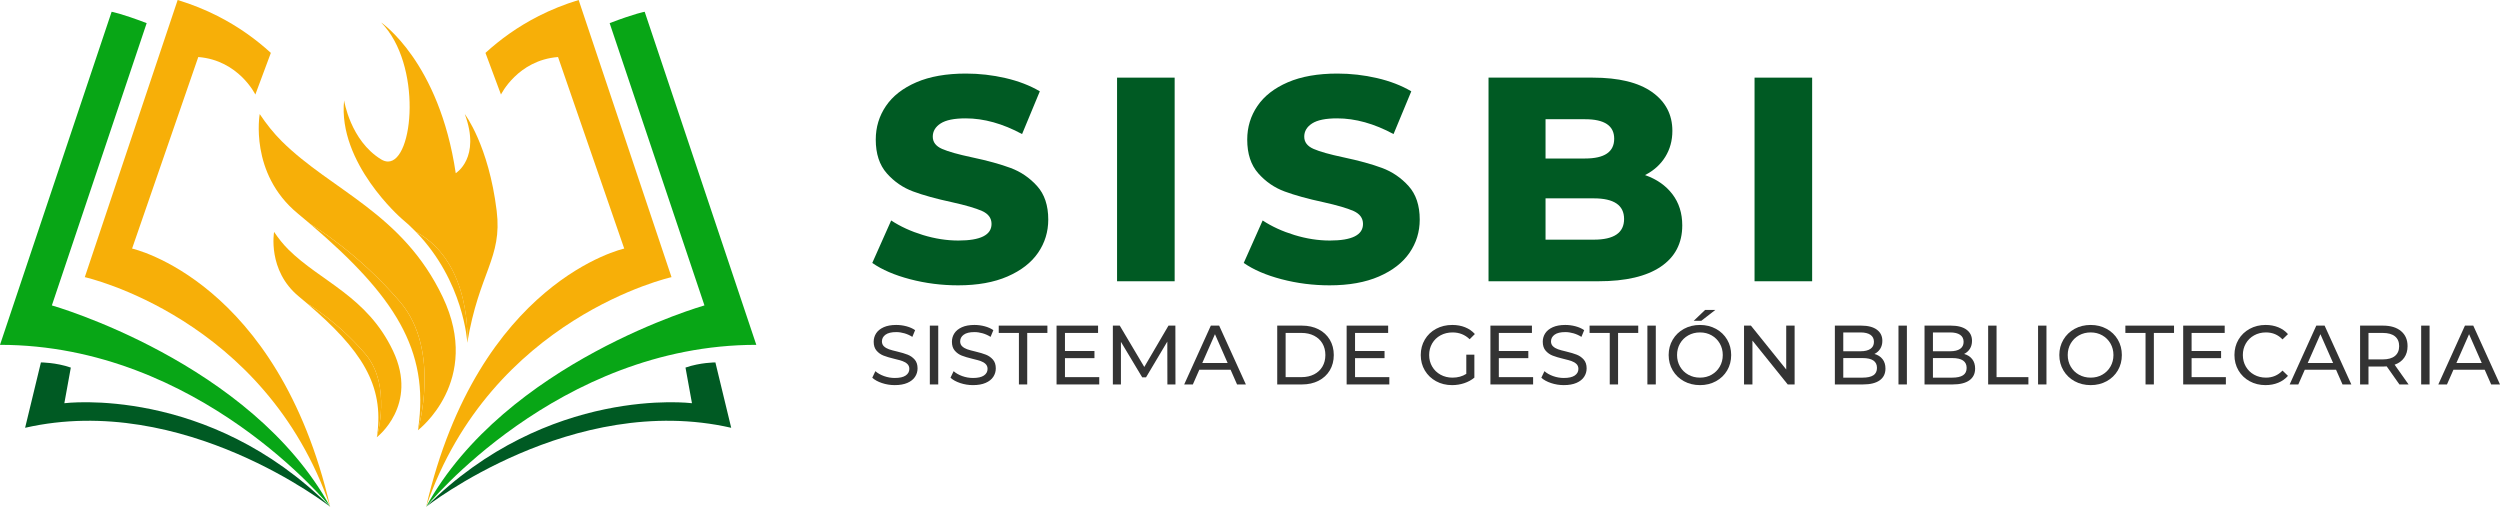 <?xml version="1.0" encoding="UTF-8"?>
<!DOCTYPE svg PUBLIC "-//W3C//DTD SVG 1.1//EN" "http://www.w3.org/Graphics/SVG/1.1/DTD/svg11.dtd">
<!-- Creator: CorelDRAW 2021 (64-Bit) -->
<svg xmlns="http://www.w3.org/2000/svg" xml:space="preserve" width="348.048mm" height="70.555mm" version="1.1" style="shape-rendering:geometricPrecision; text-rendering:geometricPrecision; image-rendering:optimizeQuality; fill-rule:evenodd; clip-rule:evenodd"
viewBox="0 0 76307.26 15468.82"
 xmlns:xlink="http://www.w3.org/1999/xlink"
 xmlns:xodm="http://www.corel.com/coreldraw/odm/2003">
 <defs>
  <style type="text/css">
   <![CDATA[
    .fil3 {fill:#F7AF08}
    .fil0 {fill:#005A23;fill-rule:nonzero}
    .fil4 {fill:#005A23;fill-rule:nonzero}
    .fil1 {fill:#08A616;fill-rule:nonzero}
    .fil5 {fill:#333333;fill-rule:nonzero}
    .fil2 {fill:#F7AF08;fill-rule:nonzero}
   ]]>
  </style>
 </defs>
 <g id="Capa_x0020_1">
  <path class="fil0" d="M10078.57 15468.82c0,0 -4475.92,-3515.61 -9312.45,-2411.3l482.51 -1995.29c0,0 460.89,0 912.75,157.75l-197.6 1087.45c0,0 4384.82,-560.71 8114.79,3161.4z"/>
  <path class="fil1" d="M10078.57 15468.82c0,0 -4000.99,-4943.19 -10078.57,-4943.19l3407.04 -10166.16c0,0 276.88,44.46 1069.49,346.67l-2893.7 8616.06c0,0 6073.24,1725.86 8495.74,6146.62z"/>
  <path class="fil2" d="M10078.57 15468.82c-1982.57,-5784.65 -7490.62,-7009.38 -7490.62,-7009.38l2834.44 -8459.44c442.5,134.48 847.2,300.32 1216.49,487.55 646.37,327.75 1184.51,721.14 1628.14,1126.82l-473.46 1271.33c0,0 -509.13,-1048.14 -1741.8,-1145.24l-2020.22 5846.47c0,0 4443.8,977.89 6047.02,7881.88z"/>
  <path class="fil0" d="M13005.97 15468.82c0,0 4475.92,-3515.61 9312.45,-2411.3l-482.55 -1995.29c0,0 -460.85,0 -912.69,157.75l197.6 1087.45c0,0 -4384.82,-560.71 -8114.81,3161.4z"/>
  <path class="fil1" d="M13005.97 15468.82c0,0 4000.95,-4943.19 10078.59,-4943.19l-3407.04 -10166.16c0,0 -276.93,44.46 -1069.49,346.67l2893.68 8616.06c0,0 -6073.21,1725.86 -8495.74,6146.62z"/>
  <path class="fil2" d="M13005.97 15468.82c1982.55,-5784.65 7490.62,-7009.38 7490.62,-7009.38l-2834.44 -8459.44c-442.5,134.48 -847.18,300.32 -1216.49,487.55 -646.35,327.75 -1184.51,721.14 -1628.14,1126.82l473.48 1271.33c0,0 509.1,-1048.14 1741.78,-1145.24l2020.22 5846.47c0,0 -4443.84,977.89 -6047.02,7881.88z"/>
  <g id="_2358959522160">
   <path class="fil3" d="M11501.48 13345.78c0.83,-3.09 0.83,-6.27 1.69,-9.34 -0.86,3.07 -0.86,6.16 -1.69,9.34zm0 0c0,0 1283.6,-974.05 493.41,-2638.53 -790.17,-1664.5 -2202.89,-2109.78 -3191.48,-3090.06 -159.89,-158.71 -306.13,-342.57 -437.83,-539.19 0,0 -209.53,1173.65 751.68,1968.43 87.24,72.15 171.89,143.47 254.85,213.87 21.38,12.56 937.27,557.4 1777.91,1542.27 818.39,959.26 351.47,2543.2 351.47,2543.2zm2.57 -14.89c0,-1.18 0,-2.57 0.83,-3.77 -0.83,1.29 -0.83,2.48 -0.83,3.77zm1.69 -10.26c0,-0.94 0,-1.8 0,-2.74 0,0.94 0,1.86 0,2.74zm1.73 -9.93c0,-0.68 0,-1.36 0,-1.97 0,0.7 0,1.21 0,1.97zm0.83 -9.76c0,-0.5 0,-0.83 0,-1.36 0,0.42 0,0.94 0,1.36zm1.73 -9.82c0,-0.09 0,-0.42 0,-0.53 0,0.11 0,0.44 0,0.53z"/>
   <path class="fil3" d="M11503.17 13336.44c0,-1.8 0.88,-3.66 0.88,-5.55 0,1.95 -0.88,3.57 -0.88,5.55zm1.71 -9.32c0,-2.13 0,-4.36 0.86,-6.49 -0.86,2.13 -0.86,4.36 -0.86,6.49zm0.86 -9.23c0.88,-2.39 0.88,-4.8 1.73,-7.19 -0.86,2.32 -0.86,4.8 -1.73,7.19zm1.73 -9.16c0,-2.63 0.83,-5.22 0.83,-7.78 0,2.57 -0.83,5.15 -0.83,7.78zm0.83 -9.14c0.86,-2.89 0.86,-5.55 1.73,-8.46 -0.88,2.83 -0.88,5.57 -1.73,8.46zm1.73 -8.99c218.04,-1542.71 -472.93,-2610.38 -2137.93,-4030.28 0,-0.09 -0.86,-0.18 -0.86,-0.18l0.86 1.47c1663.29,1418.72 2355.97,2487.05 2137.93,4028.99z"/>
   <path class="fil3" d="M11501.48 13345.78c0,0 466.92,-1583.95 -351.47,-2543.2 -840.64,-984.86 -1756.53,-1529.7 -1777.91,-1542.27 1665,1419.91 2355.97,2487.58 2137.93,4030.28 0,0.11 0,0.44 0,0.53 -0.88,2.92 -0.88,5.57 -1.73,8.46 0,0.53 0,0.86 0,1.36 0,2.57 -0.83,5.15 -0.83,7.78 0,0.61 0,1.29 0,1.97 -0.86,2.39 -0.86,4.8 -1.73,7.19 0,0.94 0,1.8 0,2.74 -0.86,2.13 -0.86,4.36 -0.86,6.49 -0.83,1.21 -0.83,2.59 -0.83,3.77 0,1.89 -0.88,3.75 -0.88,5.55 -0.86,3.07 -0.86,6.25 -1.69,9.34z"/>
   <path class="fil3" d="M12755.99 13132.85c0,-2.5 0,-4.8 0.88,-7.28 -0.88,2.48 -0.88,4.78 -0.88,7.28zm0 0c0,0 1975.86,-1499.89 758.54,-4062.91 -1216.91,-2562.93 -3391.58,-3248.59 -4913.77,-4757.97 -246.3,-244.46 -471.2,-527.52 -673.89,-830.16 0,0 -323.25,1807.03 1157.06,3030.86 134.24,111.16 265.09,220.91 392.51,329.24 27.36,16.27 1440.1,855.51 2737.38,2374.97 1260.52,1477.02 542.17,3915.97 542.17,3915.97zm0.88 -9.69c0.83,-1.62 0.83,-3.14 0.83,-4.8 0,1.56 0,3.29 -0.83,4.8zm1.69 -8.73c0,-1.01 0,-2.13 0,-3.24 0,0.94 0,2.3 0,3.24zm0.86 -7.5c0,-0.96 0.86,-2.06 0.86,-2.92 0,0.94 -0.86,1.95 -0.86,2.92zm0.86 -6.95c0.86,-1.12 0.86,-2.06 0.86,-3.24 0,1.03 0,2.24 -0.86,3.24zm1.71 -7.67c0,-0.79 0,-1.82 0,-2.57 0,0.92 0,1.62 0,2.57zm0.88 -7.72c0,-0.59 0,-1.18 0,-1.8 0,0.61 0,1.21 0,1.8zm0.83 -7.61c0,-0.44 0.86,-0.77 0.86,-1.18 0,0.5 -0.86,0.75 -0.86,1.18zm1.71 -6.84c0,-0.44 0,-1.12 0,-1.53 0,0.59 0,0.94 0,1.53zm0.88 -7.78c0,-0.15 0,-0.26 0,-0.33 0,0.07 0,0.18 0,0.33z"/>
   <path class="fil3" d="M12756.87 13125.57c0,-0.79 0,-1.62 0,-2.41 0,0.79 0,1.62 0,2.41zm0.83 -7.21c0,-1.34 0.86,-2.54 0.86,-3.92 0,1.38 -0.86,2.67 -0.86,3.92zm0.86 -7.17c0.86,-1.51 0.86,-2.74 0.86,-4.25 0,1.45 0,2.81 -0.86,4.25zm1.71 -7.17c0,-1.45 0,-2.57 0,-4.03 0,1.36 0,2.65 0,4.03zm0.86 -7.28c0,-1.36 0.86,-3.07 0.86,-4.43 0,1.43 -0.86,2.98 -0.86,4.43zm0.86 -6.99c0,-1.73 0.88,-3.42 0.88,-5.15 0,1.8 0,3.42 -0.88,5.15zm0.88 -6.95c0.83,-1.89 0.83,-3.92 0.83,-5.81 0,1.89 0,3.86 -0.83,5.81zm1.69 -6.99c0,-1.8 0,-3.86 0.86,-5.66 -0.86,1.86 -0.86,3.77 -0.86,5.66zm0.86 -7.19c0,-2.04 0.88,-4.21 0.88,-6.25 0,2.04 -0.88,4.21 -0.88,6.25zm0.88 -6.58c342.06,-2382.93 -720.92,-4029.54 -3289.83,-6220.13 -0.86,-0.09 -0.86,-0.18 -0.86,-0.18l0.86 2.24c2566.35,2188.95 3631.9,3836.17 3289.83,6218.07z"/>
   <path class="fil3" d="M12755.99 13132.85c0,0 718.35,-2438.95 -542.17,-3915.97 -1297.28,-1519.47 -2710.02,-2358.71 -2737.38,-2374.97 2568.92,2190.59 3631.9,3837.2 3289.83,6220.13 0,0.07 0,0.18 0,0.33 0,2.04 -0.88,4.21 -0.88,6.25 0,0.42 0,1.1 0,1.53 -0.86,1.8 -0.86,3.86 -0.86,5.66 0,0.42 -0.86,0.75 -0.86,1.18 0,1.89 0,3.92 -0.83,5.81 0,0.61 0,1.21 0,1.8 0,1.73 -0.88,3.42 -0.88,5.15 0,0.75 0,1.78 0,2.57 0,1.36 -0.86,3.07 -0.86,4.43 0,1.18 0,2.13 -0.86,3.24 0,1.47 0,2.59 0,4.03 0,0.86 -0.86,1.95 -0.86,2.92 0,1.51 0,2.74 -0.86,4.25 0,1.12 0,2.24 0,3.24 0,1.38 -0.86,2.59 -0.86,3.92 0,1.67 0,3.18 -0.83,4.8 0,0.79 0,1.62 0,2.41 -0.88,2.48 -0.88,4.78 -0.88,7.28z"/>
   <path class="fil3" d="M14263.14 10461.98c0,0 0,-0.18 0,-0.35 0,0.18 0,0.35 0,0.35zm0 0c357.72,-2154.68 1073.33,-2580.36 896.81,-4025.79 -244.59,-2002.94 -973.26,-2954.39 -973.26,-2954.39 498.12,1338.15 -276.22,1805.07 -276.22,1805.07 -505.4,-3411.69 -2276.45,-4600.18 -2276.45,-4600.18 1252.82,1273.61 996.29,4244.09 208.68,4243.85 -65.86,0 -135.97,-20.87 -208.68,-65.27 -942.37,-575.1 -1131.38,-1801.74 -1131.38,-1801.74 -194.97,1916.69 1749.67,3603.4 1749.67,3603.4 160.77,133.15 308.72,270.92 444.69,411.61 1725.38,935.29 1566.14,3383.45 1566.14,3383.45z"/>
   <path class="fil3" d="M14263.14 10461.63c-1.45,-26.75 -104.67,-1873.39 -1566.14,-3383.1 0,-0.18 -0.86,-0.35 -0.86,-0.53l0.86 1.56c1460.62,1509.51 1564.7,3355.39 1566.14,3382.07z"/>
   <path class="fil3" d="M14263.14 10461.98c1.03,-15.65 159.24,-2448.16 -1566.14,-3383.45 1461.48,1509.71 1564.7,3356.35 1566.14,3383.1 0,0.18 0,0.35 0,0.35z"/>
  </g>
  <path class="fil4" d="M29243.48 8709.2c-503.14,0 -991.48,-62.16 -1465.03,-186.47 -473.54,-124.31 -858.29,-290.04 -1154.25,-497.22l577.11 -1296.32c278.22,183.51 600.81,331.47 967.81,443.95 366.99,112.47 728.06,168.71 1083.24,168.71 674.79,0 1012.18,-168.71 1012.18,-506.1 0,-177.59 -96.18,-309.29 -288.55,-395.12 -192.39,-85.81 -501.67,-176.1 -927.86,-270.81 -467.62,-100.61 -858.29,-208.65 -1172.01,-324.06 -313.74,-115.43 -583.06,-300.41 -807.98,-554.95 -224.94,-254.52 -337.42,-597.83 -337.42,-1029.94 0,-378.83 103.59,-720.67 310.78,-1025.51 207.16,-304.86 516.45,-546.07 927.84,-723.63 411.39,-177.59 916,-266.38 1513.85,-266.38 408.43,0 810.94,45.89 1207.53,137.62 396.61,91.75 745.84,226.41 1047.72,404l-541.62 1305.2c-591.91,-319.63 -1166.09,-479.46 -1722.51,-479.46 -349.23,0 -603.75,51.81 -763.58,155.38 -159.83,103.59 -239.74,238.25 -239.74,404 0,165.75 94.71,290.04 284.14,372.91 189.4,82.87 494.26,168.71 914.53,257.5 473.54,100.61 865.68,208.65 1176.46,324.06 310.76,115.43 580.07,298.94 807.98,550.5 227.88,251.56 341.82,593.4 341.82,1025.51 0,372.91 -103.57,710.33 -310.76,1012.2 -207.16,301.88 -517.94,543.09 -932.29,723.63 -414.35,180.52 -917.49,270.81 -1509.4,270.81z"/>
  <polygon id="_1" class="fil4" points="34095.82,2369.65 35853.84,2369.65 35853.84,8584.89 34095.82,8584.89 "/>
  <path id="_2" class="fil4" d="M40581.87 8709.2c-503.14,0 -991.48,-62.16 -1465.03,-186.47 -473.54,-124.31 -858.29,-290.04 -1154.25,-497.22l577.11 -1296.32c278.22,183.51 600.81,331.47 967.81,443.95 366.99,112.47 728.06,168.71 1083.24,168.71 674.79,0 1012.18,-168.71 1012.18,-506.1 0,-177.59 -96.18,-309.29 -288.55,-395.12 -192.39,-85.81 -501.67,-176.1 -927.86,-270.81 -467.62,-100.61 -858.29,-208.65 -1172.01,-324.06 -313.74,-115.43 -583.06,-300.41 -807.98,-554.95 -224.94,-254.52 -337.42,-597.83 -337.42,-1029.94 0,-378.83 103.59,-720.67 310.78,-1025.51 207.16,-304.86 516.45,-546.07 927.84,-723.63 411.39,-177.59 916,-266.38 1513.85,-266.38 408.43,0 810.94,45.89 1207.53,137.62 396.61,91.75 745.84,226.41 1047.72,404l-541.62 1305.2c-591.91,-319.63 -1166.09,-479.46 -1722.51,-479.46 -349.23,0 -603.75,51.81 -763.58,155.38 -159.83,103.59 -239.74,238.25 -239.74,404 0,165.75 94.71,290.04 284.14,372.91 189.4,82.87 494.26,168.71 914.53,257.5 473.54,100.61 865.68,208.65 1176.46,324.06 310.76,115.43 580.07,298.94 807.98,550.5 227.88,251.56 341.82,593.4 341.82,1025.51 0,372.91 -103.57,710.33 -310.76,1012.2 -207.16,301.88 -517.94,543.09 -932.29,723.63 -414.35,180.52 -917.49,270.81 -1509.4,270.81z"/>
  <path id="_3" class="fil4" d="M50211.06 5344.08c355.15,124.31 633.35,318.17 834.62,581.56 201.27,263.42 301.88,581.59 301.88,954.5 0,544.58 -219,964.85 -657.03,1260.8 -438.03,295.96 -1071.4,443.95 -1900.09,443.95l-3356.22 0 0 -6215.24 3178.63 0c793.2,0 1396.95,146.5 1811.3,439.52 414.35,293 621.53,688.1 621.53,1185.32 0,295.98 -72.5,560.87 -217.53,794.67 -145.03,233.82 -350.72,418.8 -617.08,554.93zm-3036.59 -1704.75l0 1198.65 1207.53 0c591.93,0 887.89,-201.24 887.89,-603.75 0,-396.59 -295.96,-594.89 -887.89,-594.89l-1207.53 0zm1473.89 3675.88c615.61,0 923.41,-210.14 923.41,-630.41 0,-420.27 -307.8,-630.39 -923.41,-630.39l-1473.89 0 0 1260.8 1473.89 0z"/>
  <polygon id="_4" class="fil4" points="53553.99,2369.65 55312.02,2369.65 55312.02,8584.89 53553.99,8584.89 "/>
  <path class="fil5" d="M27311.58 11754.99c-135.08,0 -265.46,-20.94 -391.15,-62.84 -125.67,-41.9 -224.44,-96.2 -296.24,-162.88l94.89 -200.08c68.4,61.56 156.04,111.59 262.92,150.05 106.88,38.48 216.74,57.73 329.59,57.73 148.78,0 259.91,-25.23 333.45,-75.68 73.53,-50.43 110.3,-117.56 110.3,-201.33 0,-61.56 -20.1,-111.57 -60.29,-150.05 -40.17,-38.48 -89.76,-67.99 -148.76,-88.49 -59,-20.52 -142.35,-43.61 -250.09,-69.26 -135.08,-32.49 -244.08,-64.98 -327.02,-97.48 -82.94,-32.49 -153.91,-82.5 -212.89,-150.05 -59,-67.55 -88.51,-158.6 -88.51,-273.16 0,-95.77 25.23,-182.13 75.68,-259.08 50.45,-76.93 126.96,-138.5 229.55,-184.67 102.61,-46.17 230.01,-69.26 382.18,-69.26 106.03,0 210.32,13.68 312.93,41.04 102.61,27.36 190.65,66.69 264.19,118l-84.65 205.19c-75.22,-47.88 -155.6,-84.21 -241.1,-109.01 -85.5,-24.8 -169.28,-37.18 -251.36,-37.18 -145.34,0 -254.37,26.51 -327.02,79.5 -72.68,53.01 -109.01,121.42 -109.01,205.21 0,61.54 20.52,111.57 61.54,150.05 41.04,38.46 91.93,68.38 152.62,89.76 60.71,21.38 143.21,44.05 247.53,67.99 135.1,32.47 243.67,64.96 325.75,97.45 82.08,32.49 152.62,82.08 211.61,148.78 58.98,66.67 88.49,156.45 88.49,269.32 0,94.03 -25.65,179.98 -76.95,257.76 -51.3,77.81 -129.09,139.37 -233.41,184.69 -104.32,45.32 -232.55,67.97 -384.75,67.97z"/>
  <polygon id="_1_0" class="fil5" points="28381.15,9939 28637.65,9939 28637.65,11734.47 28381.15,11734.47 "/>
  <path id="_2_1" class="fil5" d="M29699.53 11754.99c-135.08,0 -265.46,-20.94 -391.15,-62.84 -125.67,-41.9 -224.44,-96.2 -296.24,-162.88l94.89 -200.08c68.4,61.56 156.04,111.59 262.92,150.05 106.88,38.48 216.74,57.73 329.59,57.73 148.78,0 259.91,-25.23 333.45,-75.68 73.53,-50.43 110.3,-117.56 110.3,-201.33 0,-61.56 -20.1,-111.57 -60.29,-150.05 -40.17,-38.48 -89.76,-67.99 -148.76,-88.49 -59,-20.52 -142.35,-43.61 -250.09,-69.26 -135.08,-32.49 -244.08,-64.98 -327.02,-97.48 -82.94,-32.49 -153.91,-82.5 -212.89,-150.05 -59,-67.55 -88.51,-158.6 -88.51,-273.16 0,-95.77 25.23,-182.13 75.68,-259.08 50.45,-76.93 126.96,-138.5 229.55,-184.67 102.61,-46.17 230.01,-69.26 382.18,-69.26 106.03,0 210.32,13.68 312.93,41.04 102.61,27.36 190.65,66.69 264.19,118l-84.65 205.19c-75.22,-47.88 -155.6,-84.21 -241.1,-109.01 -85.5,-24.8 -169.28,-37.18 -251.36,-37.18 -145.34,0 -254.37,26.51 -327.02,79.5 -72.68,53.01 -109.01,121.42 -109.01,205.21 0,61.54 20.52,111.57 61.54,150.05 41.04,38.46 91.93,68.38 152.62,89.76 60.71,21.38 143.21,44.05 247.53,67.99 135.1,32.47 243.67,64.96 325.75,97.45 82.08,32.49 152.62,82.08 211.61,148.78 58.98,66.67 88.49,156.45 88.49,269.32 0,94.03 -25.65,179.98 -76.95,257.76 -51.3,77.81 -129.09,139.37 -233.41,184.69 -104.32,45.32 -232.55,67.97 -384.75,67.97z"/>
  <polygon id="_3_2" class="fil5" points="31100.01,10162.17 30484.42,10162.17 30484.42,9939 31969.53,9939 31969.53,10162.17 31353.94,10162.17 31353.94,11734.47 31100.01,11734.47 "/>
  <polygon id="_4_3" class="fil5" points="33552.1,11511.33 33552.1,11734.47 32249.11,11734.47 32249.11,9939 33516.21,9939 33516.21,10162.17 32505.6,10162.17 32505.6,10713.63 33405.9,10713.63 33405.9,10931.65 32505.6,10931.65 32505.6,11511.33 "/>
  <polygon id="_5" class="fil5" points="35632.28,11734.47 35629.71,10426.36 34980.77,11516.46 34862.8,11516.46 34213.86,10434.05 34213.86,11734.47 33967.63,11734.47 33967.63,9939 34177.95,9939 34926.93,11200.96 35665.62,9939 35875.94,9939 35878.51,11734.47 "/>
  <path id="_6" class="fil5" d="M37561.11 11285.61l-954.17 0 -197.49 448.86 -264.19 0 813.09 -1795.47 253.93 0 815.65 1795.47 -269.32 0 -197.49 -448.86zm-89.78 -205.21l-387.29 -879.78 -387.32 879.78 774.61 0z"/>
  <path id="_7" class="fil5" d="M38984.66 9939l756.65 0c189.82,0 358.24,37.62 505.31,112.87 147.05,75.24 261.18,180.83 342.41,316.76 81.23,135.95 121.83,291.99 121.83,468.11 0,176.14 -40.6,332.15 -121.83,468.11 -81.23,135.95 -195.37,241.54 -342.41,316.76 -147.07,75.24 -315.49,112.87 -505.31,112.87l-756.65 0 0 -1795.47zm741.26 1572.33c145.36,0 273.18,-28.22 383.48,-84.65 110.28,-56.43 195.35,-135.51 255.2,-237.27 59.85,-101.73 89.78,-219.29 89.78,-352.67 0,-133.37 -29.93,-250.92 -89.78,-352.67 -59.85,-101.75 -144.92,-180.83 -255.2,-237.27 -110.3,-56.43 -238.12,-84.63 -383.48,-84.63l-484.77 0 0 1349.16 484.77 0z"/>
  <polygon id="_8" class="fil5" points="42406.3,11511.33 42406.3,11734.47 41103.32,11734.47 41103.32,9939 42370.41,9939 42370.41,10162.17 41359.81,10162.17 41359.81,10713.63 42260.11,10713.63 42260.11,10931.65 41359.81,10931.65 41359.81,11511.33 "/>
  <path id="_9" class="fil5" d="M44755.82 10826.48l246.23 0 0 700.24c-88.93,73.51 -192.36,129.95 -310.36,169.28 -118,39.33 -241.1,59 -369.36,59 -181.25,0 -344.56,-39.75 -489.9,-119.27 -145.36,-79.52 -259.5,-188.94 -342.41,-328.32 -82.94,-139.37 -124.4,-296.24 -124.4,-470.67 0,-174.41 41.46,-331.74 124.4,-471.94 82.92,-140.23 197.49,-249.65 343.69,-328.32 146.21,-78.66 310.8,-118 493.76,-118 143.65,0 274.03,23.52 391.15,70.55 117.14,47.01 216.74,115.85 298.83,206.46l-159.04 159.04c-143.63,-138.52 -317.2,-207.75 -520.68,-207.75 -136.79,0 -259.47,29.49 -368.07,88.49 -108.59,59 -193.66,141.06 -255.22,246.23 -61.54,105.17 -92.32,223.58 -92.32,355.24 0,129.97 30.78,247.53 92.32,352.67 61.56,105.17 146.63,187.67 255.22,247.53 108.59,59.85 230.42,89.78 365.5,89.78 160.75,0 300.96,-38.48 420.66,-115.43l0 -584.81z"/>
  <polygon id="_10" class="fil5" points="46794.94,11511.33 46794.94,11734.47 45491.95,11734.47 45491.95,9939 46759.05,9939 46759.05,10162.17 45748.45,10162.17 45748.45,10713.63 46648.75,10713.63 46648.75,10931.65 45748.45,10931.65 45748.45,11511.33 "/>
  <path id="_11" class="fil5" d="M47733.72 11754.99c-135.08,0 -265.46,-20.94 -391.15,-62.84 -125.67,-41.9 -224.44,-96.2 -296.24,-162.88l94.89 -200.08c68.4,61.56 156.04,111.59 262.92,150.05 106.88,38.48 216.74,57.73 329.59,57.73 148.78,0 259.91,-25.23 333.45,-75.68 73.53,-50.43 110.3,-117.56 110.3,-201.33 0,-61.56 -20.1,-111.57 -60.29,-150.05 -40.17,-38.48 -89.76,-67.99 -148.76,-88.49 -59,-20.52 -142.35,-43.61 -250.09,-69.26 -135.08,-32.49 -244.08,-64.98 -327.02,-97.48 -82.94,-32.49 -153.91,-82.5 -212.89,-150.05 -59,-67.55 -88.51,-158.6 -88.51,-273.16 0,-95.77 25.23,-182.13 75.68,-259.08 50.45,-76.93 126.96,-138.5 229.55,-184.67 102.61,-46.17 230.01,-69.26 382.18,-69.26 106.03,0 210.32,13.68 312.93,41.04 102.61,27.36 190.65,66.69 264.19,118l-84.65 205.19c-75.22,-47.88 -155.6,-84.21 -241.1,-109.01 -85.5,-24.8 -169.28,-37.18 -251.36,-37.18 -145.34,0 -254.37,26.51 -327.02,79.5 -72.68,53.01 -109.01,121.42 -109.01,205.21 0,61.54 20.52,111.57 61.54,150.05 41.04,38.46 91.93,68.38 152.62,89.76 60.71,21.38 143.21,44.05 247.53,67.99 135.1,32.47 243.67,64.96 325.75,97.45 82.08,32.49 152.62,82.08 211.61,148.78 58.98,66.67 88.49,156.45 88.49,269.32 0,94.03 -25.65,179.98 -76.95,257.76 -51.3,77.81 -129.09,139.37 -233.41,184.69 -104.32,45.32 -232.55,67.97 -384.75,67.97z"/>
  <polygon id="_12" class="fil5" points="49134.2,10162.17 48518.61,10162.17 48518.61,9939 50003.72,9939 50003.72,10162.17 49388.13,10162.17 49388.13,11734.47 49134.2,11734.47 "/>
  <polygon id="_13" class="fil5" points="50283.3,9939 50539.79,9939 50539.79,11734.47 50283.3,11734.47 "/>
  <path id="_14" class="fil5" d="M51888.95 11754.99c-181.25,0 -344.56,-39.75 -489.9,-119.27 -145.36,-79.52 -259.5,-189.38 -342.41,-329.59 -82.94,-140.23 -124.4,-296.68 -124.4,-469.4 0,-172.7 41.46,-329.17 124.4,-469.38 82.92,-140.23 197.06,-250.09 342.41,-329.61 145.34,-79.5 308.65,-119.27 489.9,-119.27 179.56,0 342,39.77 487.36,119.27 145.34,79.52 259.06,188.97 341.12,328.32 82.08,139.37 123.13,296.26 123.13,470.67 0,174.43 -41.04,331.3 -123.13,470.67 -82.06,139.37 -195.78,248.8 -341.12,328.32 -145.36,79.52 -307.8,119.27 -487.36,119.27zm0 -228.28c131.68,0 250.09,-29.93 355.24,-89.78 105.17,-59.85 188.11,-142.35 248.82,-247.53 60.69,-105.15 91.05,-222.71 91.05,-352.67 0,-129.95 -30.37,-247.5 -91.05,-352.67 -60.71,-105.17 -143.65,-187.67 -248.82,-247.53 -105.15,-59.85 -223.56,-89.76 -355.24,-89.76 -131.66,0 -250.92,29.9 -357.81,89.76 -106.88,59.85 -190.65,142.35 -251.36,247.53 -60.71,105.17 -91.05,222.73 -91.05,352.67 0,129.97 30.34,247.53 91.05,352.67 60.71,105.17 144.48,187.67 251.36,247.53 106.88,59.85 226.15,89.78 357.81,89.78zm156.47 -2067.35l312.93 0 -430.92 333.45 -230.84 0 348.84 -333.45z"/>
  <polygon id="_15" class="fil5" points="54777.08,9939 54777.08,11734.47 54566.74,11734.47 53489.47,10395.57 53489.47,11734.47 53232.97,11734.47 53232.97,9939 53443.29,9939 54520.59,11277.92 54520.59,9939 "/>
  <path id="_16" class="fil5" d="M57213.8 10803.39c104.29,29.07 186.38,81.65 246.23,157.75 59.85,76.1 89.78,172.28 89.78,288.57 0,155.6 -58.58,275.3 -175.7,359.08 -117.14,83.79 -287.71,125.69 -511.71,125.69l-856.69 0 0 -1795.47 805.39 0c205.21,0 363.79,41.04 475.8,123.13 112.01,82.08 168.01,195.78 168.01,341.14 0,94.03 -21.79,175.26 -65.4,243.67 -43.61,68.4 -102.17,120.54 -175.7,156.45zm-951.6 -656.61l0 574.55 525.81 0c131.68,0 232.99,-24.38 303.96,-73.12 70.95,-48.74 106.44,-120.12 106.44,-214.16 0,-94.06 -35.5,-165.44 -106.44,-214.18 -70.97,-48.74 -172.28,-73.1 -303.96,-73.1l-525.81 0zm589.94 1379.94c145.36,0 254.78,-23.94 328.32,-71.82 73.53,-47.88 110.3,-123.13 110.3,-225.71 0,-200.08 -146.21,-300.1 -438.62,-300.1l-589.94 0 0 597.64 589.94 0z"/>
  <polygon id="_17" class="fil5" points="57947.36,9939 58203.86,9939 58203.86,11734.47 57947.36,11734.47 "/>
  <path id="_18" class="fil5" d="M59950.59 10803.39c104.29,29.07 186.38,81.65 246.23,157.75 59.85,76.1 89.78,172.28 89.78,288.57 0,155.6 -58.58,275.3 -175.7,359.08 -117.14,83.79 -287.71,125.69 -511.71,125.69l-856.69 0 0 -1795.47 805.39 0c205.21,0 363.79,41.04 475.8,123.13 112.01,82.08 168.01,195.78 168.01,341.14 0,94.03 -21.79,175.26 -65.4,243.67 -43.61,68.4 -102.17,120.54 -175.7,156.45zm-951.6 -656.61l0 574.55 525.81 0c131.68,0 232.99,-24.38 303.96,-73.12 70.95,-48.74 106.44,-120.12 106.44,-214.16 0,-94.06 -35.5,-165.44 -106.44,-214.18 -70.97,-48.74 -172.28,-73.1 -303.96,-73.1l-525.81 0zm589.94 1379.94c145.36,0 254.78,-23.94 328.32,-71.82 73.53,-47.88 110.3,-123.13 110.3,-225.71 0,-200.08 -146.21,-300.1 -438.62,-300.1l-589.94 0 0 597.64 589.94 0z"/>
  <polygon id="_19" class="fil5" points="60684.16,9939 60940.65,9939 60940.65,11511.33 61912.77,11511.33 61912.77,11734.47 60684.16,11734.47 "/>
  <polygon id="_20" class="fil5" points="62207.74,9939 62464.24,9939 62464.24,11734.47 62207.74,11734.47 "/>
  <path id="_21" class="fil5" d="M63813.39 11754.99c-181.25,0 -344.56,-39.75 -489.9,-119.27 -145.36,-79.52 -259.5,-189.38 -342.41,-329.59 -82.94,-140.23 -124.4,-296.68 -124.4,-469.4 0,-172.7 41.46,-329.17 124.4,-469.38 82.92,-140.23 197.06,-250.09 342.41,-329.61 145.34,-79.5 308.65,-119.27 489.9,-119.27 179.56,0 342,39.77 487.36,119.27 145.34,79.52 259.06,188.97 341.12,328.32 82.08,139.37 123.13,296.26 123.13,470.67 0,174.43 -41.04,331.3 -123.13,470.67 -82.06,139.37 -195.78,248.8 -341.12,328.32 -145.36,79.52 -307.8,119.27 -487.36,119.27zm0 -228.28c131.68,0 250.09,-29.93 355.24,-89.78 105.17,-59.85 188.11,-142.35 248.82,-247.53 60.69,-105.15 91.05,-222.71 91.05,-352.67 0,-129.95 -30.37,-247.5 -91.05,-352.67 -60.71,-105.17 -143.65,-187.67 -248.82,-247.53 -105.15,-59.85 -223.56,-89.76 -355.24,-89.76 -131.66,0 -250.92,29.9 -357.81,89.76 -106.88,59.85 -190.65,142.35 -251.36,247.53 -60.71,105.17 -91.05,222.73 -91.05,352.67 0,129.97 30.34,247.53 91.05,352.67 60.71,105.17 144.48,187.67 251.36,247.53 106.88,59.85 226.15,89.78 357.81,89.78z"/>
  <polygon id="_22" class="fil5" points="65488.32,10162.17 64872.73,10162.17 64872.73,9939 66357.84,9939 66357.84,10162.17 65742.25,10162.17 65742.25,11734.47 65488.32,11734.47 "/>
  <polygon id="_23" class="fil5" points="67940.41,11511.33 67940.41,11734.47 66637.42,11734.47 66637.42,9939 67904.52,9939 67904.52,10162.17 66893.92,10162.17 66893.92,10713.63 67794.22,10713.63 67794.22,10931.65 66893.92,10931.65 66893.92,11511.33 "/>
  <path id="_24" class="fil5" d="M69151.07 11754.99c-179.54,0 -341.56,-39.75 -486.06,-119.27 -144.48,-79.52 -257.76,-188.94 -339.85,-328.32 -82.08,-139.37 -123.11,-296.24 -123.11,-470.67 0,-174.41 41.02,-331.3 123.11,-470.67 82.08,-139.35 195.78,-248.8 341.14,-328.32 145.34,-79.5 307.8,-119.27 487.33,-119.27 140.23,0 268.46,23.52 384.75,70.55 116.26,47.01 215.45,116.7 297.54,209.03l-166.73 161.6c-135.08,-141.94 -303.52,-212.89 -505.29,-212.89 -133.37,0 -253.93,29.9 -361.66,89.76 -107.71,59.85 -191.93,142.35 -252.63,247.53 -60.71,105.17 -91.05,222.73 -91.05,352.67 0,129.97 30.34,247.53 91.05,352.67 60.71,105.17 144.92,187.67 252.63,247.53 107.74,59.85 228.3,89.78 361.66,89.78 200.06,0 368.5,-71.82 505.29,-215.47l166.73 161.6c-82.08,92.35 -181.69,162.44 -298.83,210.32 -117.12,47.88 -245.79,71.82 -386.02,71.82z"/>
  <path id="_25" class="fil5" d="M71303.07 11285.61l-954.17 0 -197.49 448.86 -264.19 0 813.09 -1795.47 253.93 0 815.65 1795.47 -269.32 0 -197.49 -448.86zm-89.78 -205.21l-387.29 -879.78 -387.32 879.78 774.61 0z"/>
  <path id="_26" class="fil5" d="M73237.04 11734.47l-387.32 -551.46c-47.88,3.42 -85.48,5.13 -112.84,5.13l-443.75 0 0 546.33 -256.49 0 0 -1795.47 700.24 0c232.55,0 415.51,55.58 548.9,166.73 133.37,111.13 200.06,264.19 200.06,459.12 0,138.52 -34.2,256.49 -102.61,353.97 -68.38,97.48 -165.86,168.42 -292.4,212.89l425.79 602.77 -279.58 0zm-507.86 -764.35c162.44,0 286.42,-35.06 371.9,-105.17 85.5,-70.11 128.26,-170.13 128.26,-300.1 0,-129.95 -42.75,-229.57 -128.26,-298.81 -85.48,-69.26 -209.47,-103.88 -371.9,-103.88l-436.05 0 0 807.96 436.05 0z"/>
  <polygon id="_27" class="fil5" points="73901.35,9939 74157.84,9939 74157.84,11734.47 73901.35,11734.47 "/>
  <path id="_28" class="fil5" d="M75840.44 11285.61l-954.17 0 -197.49 448.86 -264.19 0 813.09 -1795.47 253.93 0 815.65 1795.47 -269.32 0 -197.49 -448.86zm-89.78 -205.21l-387.29 -879.78 -387.32 879.78 774.61 0z"/>
 </g>
</svg>
